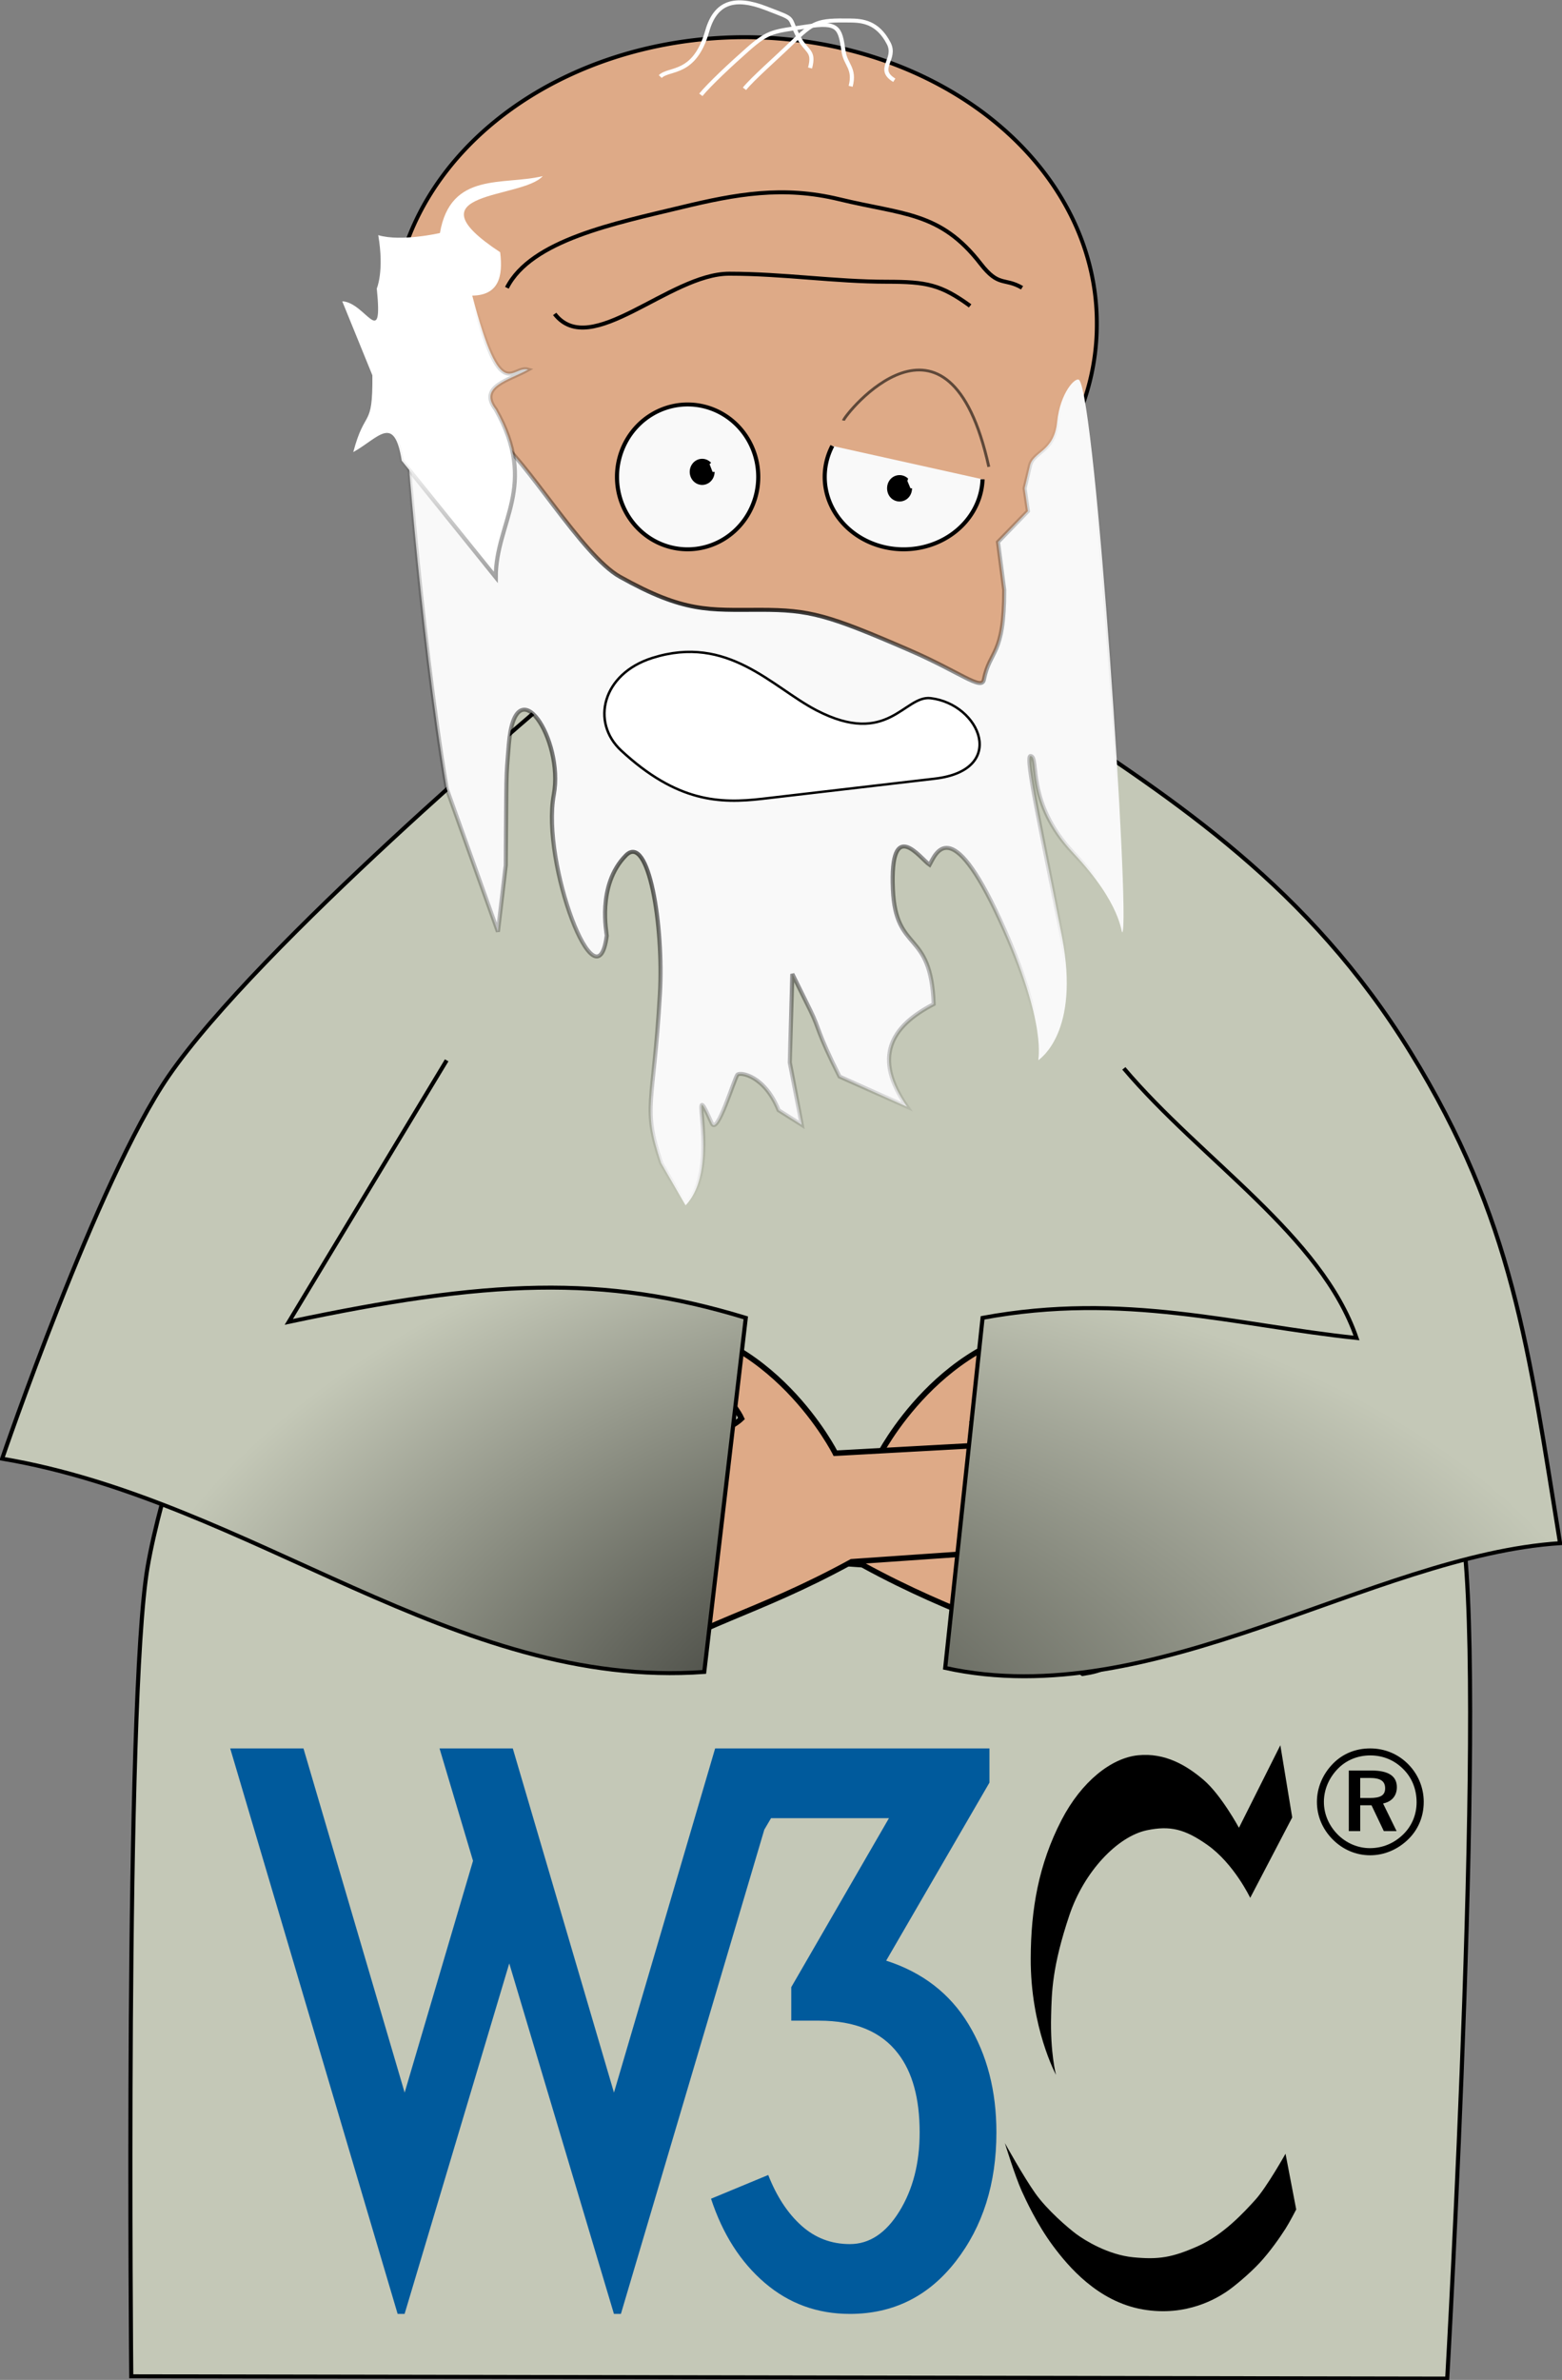 <?xml version="1.0" encoding="UTF-8" standalone="no"?>
<!-- Created with Inkscape (http://www.inkscape.org/) -->
<svg
   xmlns:a="http://ns.adobe.com/AdobeSVGViewerExtensions/3.0/"
   xmlns:dc="http://purl.org/dc/elements/1.1/"
   xmlns:cc="http://creativecommons.org/ns#"
   xmlns:rdf="http://www.w3.org/1999/02/22-rdf-syntax-ns#"
   xmlns:svg="http://www.w3.org/2000/svg"
   xmlns="http://www.w3.org/2000/svg"
   xmlns:xlink="http://www.w3.org/1999/xlink"
   xmlns:sodipodi="http://sodipodi.sourceforge.net/DTD/sodipodi-0.dtd"
   xmlns:inkscape="http://www.inkscape.org/namespaces/inkscape"
   width="250"
   height="380.689"
   id="svg2"
   sodipodi:version="0.32"
   inkscape:version="0.46"
   sodipodi:docname="face.svg"
   inkscape:output_extension="org.inkscape.output.svg.inkscape"
   version="1.0"
   inkscape:export-filename="/home/mcmic/Desktop/geekscottesW3C.png"
   inkscape:export-xdpi="90"
   inkscape:export-ydpi="90">
  <rect width="100%" height="100%" fill="#808080" stroke="none"/>
  <defs
     id="defs4">
    <linearGradient
       id="linearGradient26921">
      <stop
         style="stop-color:#f9f9f9;stop-opacity:1;"
         offset="0"
         id="stop26923" />
      <stop
         style="stop-color:#f9f9f9;stop-opacity:0;"
         offset="1"
         id="stop26925" />
    </linearGradient>
    <linearGradient
       inkscape:collect="always"
       id="linearGradient6398">
      <stop
         style="stop-color:#000000;stop-opacity:1;"
         offset="0"
         id="stop6400" />
      <stop
         style="stop-color:#000000;stop-opacity:0;"
         offset="1"
         id="stop6402" />
    </linearGradient>
    <linearGradient
       id="linearGradient6292">
      <stop
         style="stop-color:#000000;stop-opacity:1"
         offset="0"
         id="stop6294" />
      <stop
         id="stop6300"
         offset="1"
         style="stop-color:#c4c8b7;stop-opacity:1;" />
    </linearGradient>
    <inkscape:perspective
       sodipodi:type="inkscape:persp3d"
       inkscape:vp_x="0 : 526.18109 : 1"
       inkscape:vp_y="0 : 1000 : 0"
       inkscape:vp_z="744.09448 : 526.18109 : 1"
       inkscape:persp3d-origin="372.04724 : 350.78739 : 1"
       id="perspective10" />
    <radialGradient
       inkscape:collect="always"
       xlink:href="#linearGradient6398"
       id="radialGradient6404"
       cx="189.807"
       cy="332.267"
       fx="189.807"
       fy="332.267"
       r="95.485"
       gradientTransform="matrix(1,0,0,1.358,0,-119.026)"
       gradientUnits="userSpaceOnUse" />
    <linearGradient
       y2="103.894"
       x2="442.494"
       y1="86.514"
       x1="442.494"
       gradientUnits="userSpaceOnUse"
       id="linearGradient27523"
       xlink:href="#linearGradient28178"
       inkscape:collect="always" />
    <radialGradient
       r="15.32"
       fy="93.291"
       fx="443.206"
       cy="93.291"
       cx="443.206"
       gradientTransform="matrix(-1.802,-0.288,0.207,-1.294,1223.215,337.075)"
       gradientUnits="userSpaceOnUse"
       id="radialGradient27521"
       xlink:href="#linearGradient29169"
       inkscape:collect="always" />
    <linearGradient
       y2="103.894"
       x2="442.494"
       y1="86.514"
       x1="442.494"
       gradientUnits="userSpaceOnUse"
       id="linearGradient27519"
       xlink:href="#linearGradient28178"
       inkscape:collect="always" />
    <radialGradient
       r="15.32"
       fy="93.291"
       fx="443.206"
       cy="93.291"
       cx="443.206"
       gradientTransform="matrix(-1.802,-0.288,0.207,-1.294,1223.215,337.075)"
       gradientUnits="userSpaceOnUse"
       id="radialGradient27517"
       xlink:href="#linearGradient29169"
       inkscape:collect="always" />
    <linearGradient
       y2="103.271"
       x2="520.376"
       y1="103.271"
       x1="448.921"
       gradientTransform="matrix(0.214,0,0,0.214,46.575,45.873)"
       gradientUnits="userSpaceOnUse"
       id="linearGradient27515"
       xlink:href="#linearGradient31602"
       inkscape:collect="always" />
    <radialGradient
       r="127.555"
       fy="873.679"
       fx="-514.738"
       cy="873.679"
       cx="-514.738"
       gradientTransform="matrix(0.251,0,0,0.228,258.211,-108.637)"
       gradientUnits="userSpaceOnUse"
       id="radialGradient27513"
       xlink:href="#linearGradient2374"
       inkscape:collect="always" />
    <radialGradient
       r="3.091"
       fy="753.683"
       fx="1112.474"
       cy="753.683"
       cx="1112.474"
       gradientTransform="matrix(0.71,-1.9035352e-5,1.6990851e-5,0.634,322.17,275.801)"
       gradientUnits="userSpaceOnUse"
       id="radialGradient26265"
       xlink:href="#linearGradient13962"
       inkscape:collect="always" />
    <linearGradient
       y2="483.08"
       x2="348.821"
       y1="480.471"
       x1="340.123"
       spreadMethod="reflect"
       gradientUnits="userSpaceOnUse"
       id="linearGradient26263"
       xlink:href="#linearGradient6033"
       inkscape:collect="always" />
    <linearGradient
       y2="494.287"
       x2="325.014"
       y1="488.633"
       x1="335.336"
       gradientUnits="userSpaceOnUse"
       id="linearGradient26261"
       xlink:href="#linearGradient8924"
       inkscape:collect="always" />
    <linearGradient
       y2="460.127"
       x2="279.655"
       y1="450.994"
       x1="297.623"
       gradientUnits="userSpaceOnUse"
       id="linearGradient26259"
       xlink:href="#linearGradient3206"
       inkscape:collect="always" />
    <linearGradient
       y2="460.127"
       x2="279.655"
       y1="450.994"
       x1="297.623"
       gradientUnits="userSpaceOnUse"
       id="linearGradient26257"
       xlink:href="#linearGradient8924"
       inkscape:collect="always" />
    <linearGradient
       y2="477.279"
       x2="386.866"
       y1="478.801"
       x1="394.396"
       gradientUnits="userSpaceOnUse"
       id="linearGradient26255"
       xlink:href="#linearGradient6033"
       inkscape:collect="always" />
    <linearGradient
       id="linearGradient6033">
      <stop
         style="stop-color:#ffcc57;stop-opacity:1;"
         offset="0"
         id="stop6035" />
      <stop
         style="stop-color:#fe9500;stop-opacity:1;"
         offset="1"
         id="stop6037" />
    </linearGradient>
    <linearGradient
       id="linearGradient3206">
      <stop
         id="stop3208"
         offset="0"
         style="stop-color:#f24400;stop-opacity:1;" />
      <stop
         id="stop3210"
         offset="1"
         style="stop-color:#ffda0d;stop-opacity:1;" />
    </linearGradient>
    <linearGradient
       id="linearGradient8924">
      <stop
         style="stop-color:#ff6600;stop-opacity:1;"
         offset="0"
         id="stop8926" />
      <stop
         style="stop-color:#ffda0d;stop-opacity:1;"
         offset="1"
         id="stop8928" />
    </linearGradient>
    <linearGradient
       id="linearGradient13962">
      <stop
         offset="0"
         style="stop-color:#ffffff;stop-opacity:1;"
         id="stop13964" />
      <stop
         offset="1"
         style="stop-color:#ffffff;stop-opacity:0;"
         id="stop13966" />
    </linearGradient>
    <linearGradient
       id="linearGradient2149">
      <stop
         style="stop-color:#48a5c9;stop-opacity:0;"
         offset="0"
         id="stop2151" />
      <stop
         style="stop-color:#48a5c9;stop-opacity:1;"
         offset="1"
         id="stop2153" />
    </linearGradient>
    <linearGradient
       id="linearGradient561">
      <stop
         style="stop-color:#000030;stop-opacity:1;"
         offset="0"
         id="stop562" />
      <stop
         style="stop-color:#ffffff;stop-opacity:1;"
         offset="1"
         id="stop563" />
    </linearGradient>
    <linearGradient
       id="linearGradient7163">
      <stop
         style="stop-color:#285e28;stop-opacity:1;"
         offset="0"
         id="stop7165" />
      <stop
         style="stop-color:#4ab04a;stop-opacity:1;"
         offset="1"
         id="stop7167" />
    </linearGradient>
    <linearGradient
       id="linearGradient7155">
      <stop
         style="stop-color:#a8c5f1;stop-opacity:1;"
         offset="0"
         id="stop7157" />
      <stop
         style="stop-color:#f6fafd;stop-opacity:1;"
         offset="1"
         id="stop7159" />
    </linearGradient>
    <linearGradient
       y2="239.714"
       y1="45.713"
       x2="164.08"
       x1="164.08"
       id="XMLID_1_"
       gradientUnits="userSpaceOnUse"
       gradientTransform="matrix(0.961,0,0,1.192,-3.476,15.193)">
      <stop
         style="stop-color:black;stop-opacity:1;"
         offset="0"
         id="stop28" />
      <stop
         style="stop-color:#1c6aa5;stop-opacity:1;"
         offset="1"
         id="stop34" />
      <a:midPointStop
         style="stop-color:#FFFFFF"
         offset="0" />
      <a:midPointStop
         style="stop-color:#FFFFFF"
         offset="0.528" />
      <a:midPointStop
         style="stop-color:#4B9BD7"
         offset="1" />
    </linearGradient>
    <linearGradient
       y2="361.347"
       y1="444.767"
       x2="166.004"
       x1="166.004"
       id="rect3623_1_"
       gradientUnits="userSpaceOnUse"
       gradientTransform="matrix(1.869,0,0,1,392.863,99.042)">
      <stop
         style="stop-color:#c8c8c8;stop-opacity:1"
         offset="0"
         id="stop22" />
      <stop
         style="stop-color:#fafafa;stop-opacity:1"
         offset="1"
         id="stop24" />
      <a:midPointStop
         style="stop-color:#C8C8C8"
         offset="0" />
      <a:midPointStop
         style="stop-color:#C8C8C8"
         offset="0.5" />
      <a:midPointStop
         style="stop-color:#FAFAFA"
         offset="1" />
    </linearGradient>
    <linearGradient
       y2="-145.758"
       y1="191.385"
       x2="406.223"
       x1="406.223"
       id="rect2893_1_"
       gradientUnits="userSpaceOnUse"
       gradientTransform="matrix(1.245,0,0,-1.218,-350.998,262.293)">
      <stop
         style="stop-color:#d0d4e0;stop-opacity:1"
         offset="0"
         id="stop15" />
      <stop
         style="stop-color:#f0f4f5;stop-opacity:1"
         offset="1"
         id="stop17" />
      <a:midPointStop
         style="stop-color:#C8C8C8"
         offset="0" />
      <a:midPointStop
         style="stop-color:#C8C8C8"
         offset="0.5" />
      <a:midPointStop
         style="stop-color:#FAFAFA"
         offset="1" />
    </linearGradient>
    <linearGradient
       id="linearGradient19010">
      <stop
         id="stop19012"
         offset="0"
         style="stop-color:#ffce55;stop-opacity:1;" />
      <stop
         id="stop19014"
         offset="1"
         style="stop-color:white;stop-opacity:1;" />
    </linearGradient>
    <linearGradient
       id="linearGradient5644">
      <stop
         id="stop5646"
         offset="0"
         style="stop-color:#ffffff;stop-opacity:1;" />
      <stop
         id="stop5648"
         offset="1"
         style="stop-color:#494f44;stop-opacity:1;" />
    </linearGradient>
    <linearGradient
       id="linearGradient5656">
      <stop
         style="stop-color:#00e228;stop-opacity:1;"
         offset="0"
         id="stop5658" />
      <stop
         style="stop-color:#00a954;stop-opacity:1;"
         offset="1"
         id="stop5660" />
    </linearGradient>
    <linearGradient
       id="linearGradient5662">
      <stop
         style="stop-color:#ffffff;stop-opacity:1;"
         offset="0"
         id="stop5664" />
      <stop
         style="stop-color:#ededed;stop-opacity:1;"
         offset="1"
         id="stop5666" />
    </linearGradient>
    <linearGradient
       id="linearGradient5668">
      <stop
         style="stop-color:#58588c;stop-opacity:1;"
         offset="0"
         id="stop5670" />
      <stop
         style="stop-color:#363656;stop-opacity:1;"
         offset="1"
         id="stop5672" />
    </linearGradient>
    <linearGradient
       id="linearGradient5674">
      <stop
         style="stop-color:#ffce55;stop-opacity:1;"
         offset="0"
         id="stop5676" />
      <stop
         style="stop-color:#ffce55;stop-opacity:0;"
         offset="1"
         id="stop5678" />
    </linearGradient>
    <linearGradient
       y2="103.894"
       x2="442.494"
       y1="86.514"
       x1="442.494"
       gradientUnits="userSpaceOnUse"
       id="linearGradient11855"
       xlink:href="#linearGradient28178"
       inkscape:collect="always" />
    <radialGradient
       r="15.32"
       fy="93.291"
       fx="443.206"
       cy="93.291"
       cx="443.206"
       gradientTransform="matrix(-1.802,-0.288,0.207,-1.294,1223.215,337.075)"
       gradientUnits="userSpaceOnUse"
       id="radialGradient11853"
       xlink:href="#linearGradient29169"
       inkscape:collect="always" />
    <linearGradient
       y2="103.894"
       x2="442.494"
       y1="86.514"
       x1="442.494"
       gradientUnits="userSpaceOnUse"
       id="linearGradient11851"
       xlink:href="#linearGradient28178"
       inkscape:collect="always" />
    <radialGradient
       r="15.32"
       fy="93.291"
       fx="443.206"
       cy="93.291"
       cx="443.206"
       gradientTransform="matrix(-1.802,-0.288,0.207,-1.294,1223.215,337.075)"
       gradientUnits="userSpaceOnUse"
       id="radialGradient11849"
       xlink:href="#linearGradient29169"
       inkscape:collect="always" />
    <linearGradient
       y2="103.271"
       x2="520.376"
       y1="103.271"
       x1="448.921"
       gradientTransform="matrix(0.161,0,0,0.161,203.495,221.859)"
       gradientUnits="userSpaceOnUse"
       id="linearGradient11847"
       xlink:href="#linearGradient31602"
       inkscape:collect="always" />
    <radialGradient
       r="127.555"
       fy="873.679"
       fx="-514.738"
       cy="873.679"
       cx="-514.738"
       gradientTransform="matrix(0.188,0,0,0.171,362.299,105.92)"
       gradientUnits="userSpaceOnUse"
       id="radialGradient11845"
       xlink:href="#linearGradient2374"
       inkscape:collect="always" />
    <linearGradient
       y2="103.894"
       x2="442.494"
       y1="86.514"
       x1="442.494"
       gradientUnits="userSpaceOnUse"
       id="linearGradient11664"
       xlink:href="#linearGradient28178"
       inkscape:collect="always" />
    <radialGradient
       r="15.32"
       fy="93.291"
       fx="443.206"
       cy="93.291"
       cx="443.206"
       gradientTransform="matrix(-1.802,-0.288,0.207,-1.294,1223.215,337.075)"
       gradientUnits="userSpaceOnUse"
       id="radialGradient11662"
       xlink:href="#linearGradient29169"
       inkscape:collect="always" />
    <linearGradient
       y2="103.894"
       x2="442.494"
       y1="86.514"
       x1="442.494"
       gradientUnits="userSpaceOnUse"
       id="linearGradient11660"
       xlink:href="#linearGradient28178"
       inkscape:collect="always" />
    <radialGradient
       r="15.32"
       fy="93.291"
       fx="443.206"
       cy="93.291"
       cx="443.206"
       gradientTransform="matrix(-1.802,-0.288,0.207,-1.294,1223.215,337.075)"
       gradientUnits="userSpaceOnUse"
       id="radialGradient11658"
       xlink:href="#linearGradient29169"
       inkscape:collect="always" />
    <linearGradient
       y2="103.271"
       x2="520.376"
       y1="103.271"
       x1="448.921"
       gradientTransform="matrix(0.161,0,0,0.161,203.495,221.859)"
       gradientUnits="userSpaceOnUse"
       id="linearGradient11656"
       xlink:href="#linearGradient31602"
       inkscape:collect="always" />
    <radialGradient
       r="127.555"
       fy="873.679"
       fx="-514.738"
       cy="873.679"
       cx="-514.738"
       gradientTransform="matrix(0.188,0,0,0.171,362.299,105.92)"
       gradientUnits="userSpaceOnUse"
       id="radialGradient11654"
       xlink:href="#linearGradient2374"
       inkscape:collect="always" />
    <linearGradient
       id="linearGradient2374">
      <stop
         id="stop2375"
         offset="0"
         style="stop-color:#ffce55;stop-opacity:1;" />
      <stop
         id="stop2376"
         offset="1"
         style="stop-color:#ffce55;stop-opacity:0;" />
    </linearGradient>
    <linearGradient
       id="linearGradient31602">
      <stop
         id="stop31604"
         offset="0"
         style="stop-color:#58588c;stop-opacity:1;" />
      <stop
         id="stop31606"
         offset="1"
         style="stop-color:#363656;stop-opacity:1;" />
    </linearGradient>
    <linearGradient
       id="linearGradient29169">
      <stop
         id="stop29171"
         offset="0"
         style="stop-color:#ffffff;stop-opacity:1;" />
      <stop
         id="stop29173"
         offset="1"
         style="stop-color:#ededed;stop-opacity:1;" />
    </linearGradient>
    <linearGradient
       id="linearGradient28178">
      <stop
         id="stop28180"
         offset="0"
         style="stop-color:#00e228;stop-opacity:1;" />
      <stop
         id="stop28182"
         offset="1"
         style="stop-color:#00a954;stop-opacity:1;" />
    </linearGradient>
    <linearGradient
       id="linearGradient18894">
      <stop
         style="stop-color:#ffffff;stop-opacity:1;"
         offset="0"
         id="stop18896" />
      <stop
         style="stop-color:#494f44;stop-opacity:1;"
         offset="1"
         id="stop18898" />
    </linearGradient>
    <linearGradient
       id="linearGradient12847">
      <stop
         id="stop12849"
         offset="0"
         style="stop-color:#d6f1ff;stop-opacity:1;" />
      <stop
         id="stop12851"
         offset="1"
         style="stop-color:#c7f3ff;stop-opacity:0;" />
    </linearGradient>
    <linearGradient
       id="linearGradient14933">
      <stop
         id="stop14935"
         offset="0"
         style="stop-color:#8a9fb8;stop-opacity:1;" />
      <stop
         id="stop14937"
         offset="1"
         style="stop-color:#475d76;stop-opacity:1;" />
    </linearGradient>
    <linearGradient
       id="linearGradient14941">
      <stop
         id="stop14943"
         offset="0"
         style="stop-color:#000000;stop-opacity:1;" />
      <stop
         id="stop14945"
         offset="1"
         style="stop-color:#a4a4a4;stop-opacity:1;" />
    </linearGradient>
    <linearGradient
       id="linearGradient14949">
      <stop
         id="stop14951"
         offset="0"
         style="stop-color:#8798d4;stop-opacity:1;" />
      <stop
         id="stop14953"
         offset="1"
         style="stop-color:#000000;stop-opacity:1;" />
    </linearGradient>
    <linearGradient
       id="linearGradient17245">
      <stop
         offset="0"
         style="stop-color:#ffefef;stop-opacity:0.582;"
         id="stop17247" />
      <stop
         offset="1"
         style="stop-color:#ffefef;stop-opacity:0.143;"
         id="stop17249" />
    </linearGradient>
    <linearGradient
       id="linearGradient26774">
      <stop
         style="stop-color:#ffffff;stop-opacity:0.112;"
         offset="0"
         id="stop26776" />
      <stop
         style="stop-color:#ffffff;stop-opacity:0.898;"
         offset="1"
         id="stop26778" />
    </linearGradient>
    <linearGradient
       id="linearGradient4451">
      <stop
         offset="0"
         style="stop-color:#fffbfb;stop-opacity:0.122;"
         id="stop4453" />
      <stop
         offset="1"
         style="stop-color:#000000;stop-opacity:0;"
         id="stop4455" />
    </linearGradient>
    <linearGradient
       id="linearGradient16528">
      <stop
         id="stop16530"
         offset="0"
         style="stop-color:#f1f8fc;stop-opacity:1;" />
      <stop
         id="stop16532"
         offset="1"
         style="stop-color:#f1f8fc;stop-opacity:0;" />
    </linearGradient>
    <radialGradient
       r="127.555"
       fy="873.679"
       fx="-514.738"
       cy="873.679"
       cx="-514.738"
       gradientTransform="matrix(0.251,0,0,0.228,258.211,-108.637)"
       gradientUnits="userSpaceOnUse"
       id="radialGradient21270"
       xlink:href="#linearGradient2374"
       inkscape:collect="always" />
    <linearGradient
       y2="103.271"
       x2="520.376"
       y1="103.271"
       x1="448.921"
       gradientTransform="matrix(0.214,0,0,0.214,46.575,45.873)"
       gradientUnits="userSpaceOnUse"
       id="linearGradient21272"
       xlink:href="#linearGradient31602"
       inkscape:collect="always" />
    <radialGradient
       r="15.32"
       fy="93.291"
       fx="443.206"
       cy="93.291"
       cx="443.206"
       gradientTransform="matrix(-1.802,-0.288,0.207,-1.294,1223.215,337.075)"
       gradientUnits="userSpaceOnUse"
       id="radialGradient21274"
       xlink:href="#linearGradient29169"
       inkscape:collect="always" />
    <linearGradient
       y2="103.894"
       x2="442.494"
       y1="86.514"
       x1="442.494"
       gradientUnits="userSpaceOnUse"
       id="linearGradient21276"
       xlink:href="#linearGradient28178"
       inkscape:collect="always" />
    <radialGradient
       r="15.32"
       fy="93.291"
       fx="443.206"
       cy="93.291"
       cx="443.206"
       gradientTransform="matrix(-1.802,-0.288,0.207,-1.294,1223.215,337.075)"
       gradientUnits="userSpaceOnUse"
       id="radialGradient21278"
       xlink:href="#linearGradient29169"
       inkscape:collect="always" />
    <linearGradient
       y2="103.894"
       x2="442.494"
       y1="86.514"
       x1="442.494"
       gradientUnits="userSpaceOnUse"
       id="linearGradient21280"
       xlink:href="#linearGradient28178"
       inkscape:collect="always" />
    <linearGradient
       id="linearGradient19014">
      <stop
         style="stop-color:#ffffab;stop-opacity:1;"
         offset="0"
         id="stop19016" />
      <stop
         style="stop-color:#ffffff;stop-opacity:0;"
         offset="1"
         id="stop19018" />
    </linearGradient>
    <inkscape:perspective
       id="perspective17242"
       inkscape:persp3d-origin="212.65851 : 114.92086 : 1"
       inkscape:vp_z="425.31702 : 172.38129 : 1"
       inkscape:vp_y="0 : 1000 : 0"
       inkscape:vp_x="0 : 172.38129 : 1"
       sodipodi:type="inkscape:persp3d" />
    <radialGradient
       inkscape:collect="always"
       xlink:href="#linearGradient6292"
       id="radialGradient19683"
       gradientUnits="userSpaceOnUse"
       gradientTransform="matrix(3.8031463e-3,-1.781,2.664,5.688366e-3,-1177.733,1221.262)"
       cx="342.849"
       cy="543.713"
       fx="342.849"
       fy="543.713"
       r="90.909" />
    <radialGradient
       inkscape:collect="always"
       xlink:href="#linearGradient6292"
       id="radialGradient19685"
       gradientUnits="userSpaceOnUse"
       gradientTransform="matrix(4.617,-0.442,0.202,2.113,-680.336,-441.819)"
       cx="137.614"
       cy="534.334"
       fx="137.614"
       fy="534.334"
       r="75.251" />
    <radialGradient
       inkscape:collect="always"
       xlink:href="#linearGradient6398"
       id="radialGradient19687"
       gradientUnits="userSpaceOnUse"
       gradientTransform="matrix(1,0,0,1.358,0,-119.026)"
       cx="189.807"
       cy="332.267"
       fx="189.807"
       fy="332.267"
       r="95.485" />
    <radialGradient
       inkscape:collect="always"
       xlink:href="#linearGradient6398"
       id="radialGradient19689"
       gradientUnits="userSpaceOnUse"
       gradientTransform="matrix(1,0,0,1.358,0,-119.026)"
       cx="189.807"
       cy="332.267"
       fx="189.807"
       fy="332.267"
       r="95.485" />
    <radialGradient
       inkscape:collect="always"
       xlink:href="#linearGradient6398"
       id="radialGradient19691"
       gradientUnits="userSpaceOnUse"
       gradientTransform="matrix(1,0,0,1.358,0,-119.026)"
       cx="189.807"
       cy="332.267"
       fx="189.807"
       fy="332.267"
       r="95.485" />
    <linearGradient
       y2="86.935"
       x2="518.892"
       y1="86.935"
       x1="477.121"
       gradientTransform="matrix(1.819,0,0,1.819,-717.278,-9.848)"
       gradientUnits="userSpaceOnUse"
       id="linearGradient36059"
       xlink:href="#linearGradient62305"
       inkscape:collect="always" />
    <linearGradient
       y2="103.271"
       x2="520.376"
       y1="103.271"
       x1="448.921"
       gradientTransform="matrix(-0.3,0,0,0.3,335.036,117.268)"
       gradientUnits="userSpaceOnUse"
       id="linearGradient36057"
       xlink:href="#linearGradient19724"
       inkscape:collect="always" />
    <radialGradient
       r="127.555"
       fy="899.337"
       fx="-514.585"
       cy="899.337"
       cx="-514.585"
       gradientTransform="matrix(-0.351,0,0,0.319,37.846,-117.762)"
       gradientUnits="userSpaceOnUse"
       id="radialGradient36055"
       xlink:href="#linearGradient19730"
       inkscape:collect="always" />
    <linearGradient
       y2="103.894"
       x2="442.494"
       y1="86.514"
       x1="442.494"
       gradientUnits="userSpaceOnUse"
       id="linearGradient36053"
       xlink:href="#linearGradient28178"
       inkscape:collect="always" />
    <radialGradient
       r="15.32"
       fy="93.291"
       fx="443.206"
       cy="93.291"
       cx="443.206"
       gradientTransform="matrix(-1.802,-0.288,0.207,-1.294,1223.215,337.075)"
       gradientUnits="userSpaceOnUse"
       id="radialGradient36051"
       xlink:href="#linearGradient29169"
       inkscape:collect="always" />
    <linearGradient
       y2="103.894"
       x2="442.494"
       y1="86.514"
       x1="442.494"
       gradientUnits="userSpaceOnUse"
       id="linearGradient36049"
       xlink:href="#linearGradient28178"
       inkscape:collect="always" />
    <radialGradient
       r="15.32"
       fy="93.291"
       fx="443.206"
       cy="93.291"
       cx="443.206"
       gradientTransform="matrix(-1.802,-0.288,0.207,-1.294,1223.215,337.075)"
       gradientUnits="userSpaceOnUse"
       id="radialGradient36047"
       xlink:href="#linearGradient29169"
       inkscape:collect="always" />
    <linearGradient
       y2="86.935"
       x2="518.892"
       y1="86.935"
       x1="477.121"
       gradientTransform="translate(-45.776,39.604)"
       gradientUnits="userSpaceOnUse"
       id="linearGradient36045"
       xlink:href="#linearGradient62305"
       inkscape:collect="always" />
    <linearGradient
       y2="103.271"
       x2="520.376"
       y1="103.271"
       x1="448.921"
       gradientTransform="matrix(-0.165,0,0,0.165,532.862,109.501)"
       gradientUnits="userSpaceOnUse"
       id="linearGradient36043"
       xlink:href="#linearGradient31602"
       inkscape:collect="always" />
    <radialGradient
       r="127.555"
       fy="899.337"
       fx="-514.585"
       cy="899.337"
       cx="-514.585"
       gradientTransform="matrix(-0.193,0,0,0.175,370.041,-9.37)"
       gradientUnits="userSpaceOnUse"
       id="radialGradient36041"
       xlink:href="#linearGradient2374"
       inkscape:collect="always" />
    <linearGradient
       y2="103.894"
       x2="442.494"
       y1="86.514"
       x1="442.494"
       gradientUnits="userSpaceOnUse"
       id="linearGradient36039"
       xlink:href="#linearGradient39757"
       inkscape:collect="always" />
    <radialGradient
       r="15.32"
       fy="93.291"
       fx="443.206"
       cy="93.291"
       cx="443.206"
       gradientTransform="matrix(-1.802,-0.288,0.207,-1.294,1223.215,337.075)"
       gradientUnits="userSpaceOnUse"
       id="radialGradient36037"
       xlink:href="#linearGradient29169"
       inkscape:collect="always" />
    <linearGradient
       y2="103.894"
       x2="442.494"
       y1="86.514"
       x1="442.494"
       gradientUnits="userSpaceOnUse"
       id="linearGradient36035"
       xlink:href="#linearGradient39757"
       inkscape:collect="always" />
    <radialGradient
       r="15.32"
       fy="93.291"
       fx="443.206"
       cy="93.291"
       cx="443.206"
       gradientTransform="matrix(-1.802,-0.288,0.207,-1.294,1223.215,337.075)"
       gradientUnits="userSpaceOnUse"
       id="radialGradient36033"
       xlink:href="#linearGradient29169"
       inkscape:collect="always" />
    <linearGradient
       y2="807.313"
       x2="494.512"
       y1="902.474"
       x1="441.292"
       gradientTransform="matrix(1.25,0,0,1.25,-317.872,-749.569)"
       gradientUnits="userSpaceOnUse"
       id="linearGradient36031"
       xlink:href="#linearGradient15029"
       inkscape:collect="always" />
    <linearGradient
       y2="772.651"
       x2="494.512"
       y1="797.23"
       x1="472.673"
       gradientTransform="matrix(1.25,0,0,1.25,-317.872,-749.569)"
       gradientUnits="userSpaceOnUse"
       id="linearGradient36029"
       xlink:href="#linearGradient10081"
       inkscape:collect="always" />
    <radialGradient
       r="110.183"
       fy="786.494"
       fx="612.414"
       cy="786.494"
       cx="612.414"
       gradientTransform="matrix(1.057,-8.4639641e-2,9.4645688e-2,1.182,-279.746,-666.53)"
       gradientUnits="userSpaceOnUse"
       id="radialGradient36027"
       xlink:href="#linearGradient11058"
       inkscape:collect="always" />
    <linearGradient
       y2="103.894"
       x2="442.494"
       y1="86.514"
       x1="442.494"
       gradientUnits="userSpaceOnUse"
       id="linearGradient27387"
       xlink:href="#linearGradient28178"
       inkscape:collect="always" />
    <radialGradient
       r="15.32"
       fy="93.291"
       fx="443.206"
       cy="93.291"
       cx="443.206"
       gradientTransform="matrix(-1.802,-0.288,0.207,-1.294,1223.215,337.075)"
       gradientUnits="userSpaceOnUse"
       id="radialGradient27385"
       xlink:href="#linearGradient29169"
       inkscape:collect="always" />
    <linearGradient
       y2="103.894"
       x2="442.494"
       y1="86.514"
       x1="442.494"
       gradientUnits="userSpaceOnUse"
       id="linearGradient27383"
       xlink:href="#linearGradient28178"
       inkscape:collect="always" />
    <radialGradient
       r="15.32"
       fy="93.291"
       fx="443.206"
       cy="93.291"
       cx="443.206"
       gradientTransform="matrix(-1.802,-0.288,0.207,-1.294,1223.215,337.075)"
       gradientUnits="userSpaceOnUse"
       id="radialGradient27381"
       xlink:href="#linearGradient29169"
       inkscape:collect="always" />
    <linearGradient
       y2="86.935"
       x2="518.892"
       y1="86.935"
       x1="477.121"
       gradientTransform="translate(-45.776,39.604)"
       gradientUnits="userSpaceOnUse"
       id="linearGradient27379"
       xlink:href="#linearGradient62305"
       inkscape:collect="always" />
    <linearGradient
       y2="103.271"
       x2="520.376"
       y1="103.271"
       x1="448.921"
       gradientTransform="matrix(-0.165,0,0,0.165,532.862,109.501)"
       gradientUnits="userSpaceOnUse"
       id="linearGradient27377"
       xlink:href="#linearGradient31602"
       inkscape:collect="always" />
    <radialGradient
       r="127.555"
       fy="899.337"
       fx="-514.585"
       cy="899.337"
       cx="-514.585"
       gradientTransform="matrix(-0.193,0,0,0.175,370.041,-9.37)"
       gradientUnits="userSpaceOnUse"
       id="radialGradient27375"
       xlink:href="#linearGradient2374"
       inkscape:collect="always" />
    <radialGradient
       r="11.656"
       fy="635.446"
       fx="398.3"
       cy="635.446"
       cx="398.3"
       gradientTransform="matrix(1,0,0,0.263,0,468.407)"
       gradientUnits="userSpaceOnUse"
       id="radialGradient26373"
       xlink:href="#linearGradient18894"
       inkscape:collect="always" />
    <radialGradient
       r="11.656"
       fy="635.446"
       fx="398.3"
       cy="635.446"
       cx="398.3"
       gradientTransform="matrix(1,0,0,0.263,0,468.407)"
       gradientUnits="userSpaceOnUse"
       id="radialGradient26371"
       xlink:href="#linearGradient18894"
       inkscape:collect="always" />
    <radialGradient
       r="11.656"
       fy="635.446"
       fx="398.3"
       cy="635.446"
       cx="398.3"
       gradientTransform="matrix(1,0,0,0.263,0,468.407)"
       gradientUnits="userSpaceOnUse"
       id="radialGradient26369"
       xlink:href="#linearGradient18894"
       inkscape:collect="always" />
    <radialGradient
       r="11.656"
       fy="635.446"
       fx="398.3"
       cy="635.446"
       cx="398.3"
       gradientTransform="matrix(1,0,0,0.263,0,468.407)"
       gradientUnits="userSpaceOnUse"
       id="radialGradient26367"
       xlink:href="#linearGradient18894"
       inkscape:collect="always" />
    <linearGradient
       y2="489.114"
       x2="559.122"
       y1="489.114"
       x1="532.301"
       gradientTransform="matrix(0.613,0,0,0.609,-42.045,6.061)"
       gradientUnits="userSpaceOnUse"
       id="linearGradient26365"
       xlink:href="#linearGradient2815"
       inkscape:collect="always" />
    <linearGradient
       y2="473.177"
       x2="556.155"
       y1="473.177"
       x1="288.473"
       gradientTransform="matrix(0.613,0,0,0.609,-42.045,6.061)"
       gradientUnits="userSpaceOnUse"
       id="linearGradient26363"
       xlink:href="#linearGradient2815"
       inkscape:collect="always" />
    <linearGradient
       y2="489.93"
       x2="575.132"
       y1="489.93"
       x1="265.362"
       gradientTransform="matrix(0.613,0,0,0.609,-42.045,6.061)"
       gradientUnits="userSpaceOnUse"
       id="linearGradient26361"
       xlink:href="#linearGradient3569"
       inkscape:collect="always" />
    <radialGradient
       r="127.555"
       fy="899.337"
       fx="-514.585"
       cy="899.337"
       cx="-514.585"
       gradientTransform="matrix(-0.351,0,0,0.319,37.846,-117.762)"
       gradientUnits="userSpaceOnUse"
       id="radialGradient20778"
       xlink:href="#linearGradient19730"
       inkscape:collect="always" />
    <linearGradient
       y2="86.935"
       x2="518.892"
       y1="86.935"
       x1="477.121"
       gradientTransform="matrix(1.819,0,0,1.819,-717.278,-9.848)"
       gradientUnits="userSpaceOnUse"
       id="linearGradient20771"
       xlink:href="#linearGradient62305"
       inkscape:collect="always" />
    <linearGradient
       y2="103.271"
       x2="520.376"
       y1="103.271"
       x1="448.921"
       gradientTransform="matrix(-0.3,0,0,0.3,335.036,117.268)"
       gradientUnits="userSpaceOnUse"
       id="linearGradient20769"
       xlink:href="#linearGradient19724"
       inkscape:collect="always" />
    <linearGradient
       y2="103.894"
       x2="442.494"
       y1="86.514"
       x1="442.494"
       gradientUnits="userSpaceOnUse"
       id="linearGradient18612"
       xlink:href="#linearGradient39757"
       inkscape:collect="always" />
    <radialGradient
       r="15.32"
       fy="93.291"
       fx="443.206"
       cy="93.291"
       cx="443.206"
       gradientTransform="matrix(-1.802,-0.288,0.207,-1.294,1223.215,337.075)"
       gradientUnits="userSpaceOnUse"
       id="radialGradient18610"
       xlink:href="#linearGradient29169"
       inkscape:collect="always" />
    <linearGradient
       y2="103.894"
       x2="442.494"
       y1="86.514"
       x1="442.494"
       gradientUnits="userSpaceOnUse"
       id="linearGradient18493"
       xlink:href="#linearGradient39757"
       inkscape:collect="always" />
    <radialGradient
       r="15.32"
       fy="93.291"
       fx="443.206"
       cy="93.291"
       cx="443.206"
       gradientTransform="matrix(-1.802,-0.288,0.207,-1.294,1223.215,337.075)"
       gradientUnits="userSpaceOnUse"
       id="radialGradient18491"
       xlink:href="#linearGradient29169"
       inkscape:collect="always" />
    <linearGradient
       y2="807.313"
       x2="494.512"
       y1="902.474"
       x1="441.292"
       gradientTransform="matrix(1.25,0,0,1.25,-317.872,-749.569)"
       gradientUnits="userSpaceOnUse"
       id="linearGradient18489"
       xlink:href="#linearGradient15029"
       inkscape:collect="always" />
    <linearGradient
       y2="772.651"
       x2="494.512"
       y1="797.23"
       x1="472.673"
       gradientTransform="matrix(1.25,0,0,1.25,-317.872,-749.569)"
       gradientUnits="userSpaceOnUse"
       id="linearGradient18487"
       xlink:href="#linearGradient10081"
       inkscape:collect="always" />
    <radialGradient
       r="110.183"
       fy="786.494"
       fx="612.414"
       cy="786.494"
       cx="612.414"
       gradientTransform="matrix(1.057,-8.4639641e-2,9.4645688e-2,1.182,-279.746,-666.53)"
       gradientUnits="userSpaceOnUse"
       id="radialGradient18485"
       xlink:href="#linearGradient11058"
       inkscape:collect="always" />
    <linearGradient
       inkscape:collect="always"
       id="linearGradient3569">
      <stop
         style="stop-color:#fffeff;stop-opacity:1;"
         offset="0"
         id="stop3571" />
      <stop
         style="stop-color:#fffeff;stop-opacity:0;"
         offset="1"
         id="stop3573" />
    </linearGradient>
    <linearGradient
       inkscape:collect="always"
       id="linearGradient2815">
      <stop
         style="stop-color:#000000;stop-opacity:1;"
         offset="0"
         id="stop2817" />
      <stop
         style="stop-color:#000000;stop-opacity:0;"
         offset="1"
         id="stop2819" />
    </linearGradient>
    <linearGradient
       id="linearGradient23286">
      <stop
         style="stop-color:#ffffff;stop-opacity:1;"
         offset="0"
         id="stop23288" />
      <stop
         style="stop-color:#494f44;stop-opacity:1;"
         offset="1"
         id="stop23290" />
    </linearGradient>
    <linearGradient
       id="linearGradient23280">
      <stop
         id="stop23282"
         offset="0"
         style="stop-color:#ffffff;stop-opacity:1;" />
      <stop
         id="stop23284"
         offset="1"
         style="stop-color:#ededed;stop-opacity:1;" />
    </linearGradient>
    <linearGradient
       id="linearGradient39757">
      <stop
         style="stop-color:#0064e2;stop-opacity:1;"
         offset="0"
         id="stop39759" />
      <stop
         style="stop-color:#00a5a9;stop-opacity:1;"
         offset="1"
         id="stop39761" />
    </linearGradient>
    <linearGradient
       id="linearGradient10081">
      <stop
         id="stop10083"
         offset="0"
         style="stop-color:#c1c7d0;stop-opacity:1;" />
      <stop
         id="stop10085"
         offset="1"
         style="stop-color:#cacfd6;stop-opacity:0;" />
    </linearGradient>
    <linearGradient
       id="linearGradient15029">
      <stop
         id="stop15031"
         offset="0"
         style="stop-color:#aab1bd;stop-opacity:1;" />
      <stop
         id="stop15033"
         offset="1"
         style="stop-color:#dbdee3;stop-opacity:1;" />
    </linearGradient>
    <linearGradient
       id="linearGradient11058">
      <stop
         id="stop11060"
         offset="0"
         style="stop-color:#f1f2f4;stop-opacity:1;" />
      <stop
         id="stop11062"
         offset="1"
         style="stop-color:#d5d8de;stop-opacity:1;" />
    </linearGradient>
    <radialGradient
       r="127.555"
       fy="899.337"
       fx="-514.585"
       cy="899.337"
       cx="-514.585"
       gradientTransform="matrix(-0.193,0,0,0.175,370.041,-9.37)"
       gradientUnits="userSpaceOnUse"
       id="radialGradient11144"
       xlink:href="#linearGradient2374"
       inkscape:collect="always" />
    <linearGradient
       id="linearGradient23257">
      <stop
         id="stop23259"
         offset="0"
         style="stop-color:#ffce55;stop-opacity:1;" />
      <stop
         id="stop23261"
         offset="1"
         style="stop-color:#ffce55;stop-opacity:0;" />
    </linearGradient>
    <linearGradient
       y2="103.271"
       x2="520.376"
       y1="103.271"
       x1="448.921"
       gradientTransform="matrix(-0.165,0,0,0.165,532.862,109.501)"
       gradientUnits="userSpaceOnUse"
       id="linearGradient11146"
       xlink:href="#linearGradient31602"
       inkscape:collect="always" />
    <linearGradient
       id="linearGradient23250">
      <stop
         id="stop23252"
         offset="0"
         style="stop-color:#58588c;stop-opacity:1;" />
      <stop
         id="stop23254"
         offset="1"
         style="stop-color:#363656;stop-opacity:1;" />
    </linearGradient>
    <linearGradient
       y2="86.935"
       x2="518.892"
       y1="86.935"
       x1="477.121"
       gradientTransform="translate(-45.776,39.604)"
       gradientUnits="userSpaceOnUse"
       id="linearGradient11148"
       xlink:href="#linearGradient62305"
       inkscape:collect="always" />
    <linearGradient
       id="linearGradient62305"
       inkscape:collect="always">
      <stop
         id="stop62307"
         offset="0"
         style="stop-color:#000000;stop-opacity:1;" />
      <stop
         id="stop62309"
         offset="1"
         style="stop-color:#000000;stop-opacity:0;" />
    </linearGradient>
    <radialGradient
       r="15.32"
       fy="93.291"
       fx="443.206"
       cy="93.291"
       cx="443.206"
       gradientTransform="matrix(-1.802,-0.288,0.207,-1.294,1223.215,337.075)"
       gradientUnits="userSpaceOnUse"
       id="radialGradient11150"
       xlink:href="#linearGradient29169"
       inkscape:collect="always" />
    <linearGradient
       y2="103.894"
       x2="442.494"
       y1="86.514"
       x1="442.494"
       gradientUnits="userSpaceOnUse"
       id="linearGradient11152"
       xlink:href="#linearGradient28178"
       inkscape:collect="always" />
    <linearGradient
       id="linearGradient23238">
      <stop
         id="stop23240"
         offset="0"
         style="stop-color:#00e228;stop-opacity:1;" />
      <stop
         id="stop23242"
         offset="1"
         style="stop-color:#00a954;stop-opacity:1;" />
    </linearGradient>
    <radialGradient
       r="15.32"
       fy="93.291"
       fx="443.206"
       cy="93.291"
       cx="443.206"
       gradientTransform="matrix(-1.802,-0.288,0.207,-1.294,1223.215,337.075)"
       gradientUnits="userSpaceOnUse"
       id="radialGradient11154"
       xlink:href="#linearGradient29169"
       inkscape:collect="always" />
    <linearGradient
       y2="103.894"
       x2="442.494"
       y1="86.514"
       x1="442.494"
       gradientUnits="userSpaceOnUse"
       id="linearGradient11156"
       xlink:href="#linearGradient28178"
       inkscape:collect="always" />
    <linearGradient
       id="linearGradient19724">
      <stop
         style="stop-color:#727272;stop-opacity:1;"
         offset="0"
         id="stop19726" />
      <stop
         style="stop-color:#353535;stop-opacity:1;"
         offset="1"
         id="stop19728" />
    </linearGradient>
    <linearGradient
       id="linearGradient19730">
      <stop
         style="stop-color:#f2e462;stop-opacity:1;"
         offset="0"
         id="stop19732" />
      <stop
         style="stop-color:#f2e462;stop-opacity:0;"
         offset="1"
         id="stop19734" />
    </linearGradient>
    <linearGradient
       id="linearGradient8006">
      <stop
         style="stop-color:#b90000;stop-opacity:1;"
         offset="0"
         id="stop8008" />
      <stop
         style="stop-color:#c60000;stop-opacity:0;"
         offset="1"
         id="stop8010" />
    </linearGradient>
    <inkscape:perspective
       id="perspective23224"
       inkscape:persp3d-origin="400 : 83.333333 : 1"
       inkscape:vp_z="800 : 125 : 1"
       inkscape:vp_y="0 : 1000 : 0"
       inkscape:vp_x="0 : 125 : 1"
       sodipodi:type="inkscape:persp3d" />
    <linearGradient
       inkscape:collect="always"
       xlink:href="#linearGradient3569"
       id="linearGradient24385"
       gradientUnits="userSpaceOnUse"
       gradientTransform="matrix(0.613,0,0,0.609,-42.045,6.061)"
       x1="265.362"
       y1="489.93"
       x2="575.132"
       y2="489.93" />
    <linearGradient
       inkscape:collect="always"
       xlink:href="#linearGradient2815"
       id="linearGradient24387"
       gradientUnits="userSpaceOnUse"
       gradientTransform="matrix(0.613,0,0,0.609,-42.045,6.061)"
       x1="288.473"
       y1="473.177"
       x2="556.155"
       y2="473.177" />
    <linearGradient
       inkscape:collect="always"
       xlink:href="#linearGradient2815"
       id="linearGradient24389"
       gradientUnits="userSpaceOnUse"
       gradientTransform="matrix(0.613,0,0,0.609,-42.045,6.061)"
       x1="532.301"
       y1="489.114"
       x2="559.122"
       y2="489.114" />
    <radialGradient
       inkscape:collect="always"
       xlink:href="#linearGradient18894"
       id="radialGradient24391"
       gradientUnits="userSpaceOnUse"
       gradientTransform="matrix(1,0,0,0.263,0,468.407)"
       cx="398.3"
       cy="635.446"
       fx="398.3"
       fy="635.446"
       r="11.656" />
    <radialGradient
       inkscape:collect="always"
       xlink:href="#linearGradient18894"
       id="radialGradient24393"
       gradientUnits="userSpaceOnUse"
       gradientTransform="matrix(1,0,0,0.263,0,468.407)"
       cx="398.3"
       cy="635.446"
       fx="398.3"
       fy="635.446"
       r="11.656" />
    <radialGradient
       inkscape:collect="always"
       xlink:href="#linearGradient18894"
       id="radialGradient24395"
       gradientUnits="userSpaceOnUse"
       gradientTransform="matrix(1,0,0,0.263,0,468.407)"
       cx="398.3"
       cy="635.446"
       fx="398.3"
       fy="635.446"
       r="11.656" />
    <radialGradient
       inkscape:collect="always"
       xlink:href="#linearGradient18894"
       id="radialGradient24397"
       gradientUnits="userSpaceOnUse"
       gradientTransform="matrix(1,0,0,0.263,0,468.407)"
       cx="398.3"
       cy="635.446"
       fx="398.3"
       fy="635.446"
       r="11.656" />
    <radialGradient
       inkscape:collect="always"
       xlink:href="#linearGradient2374"
       id="radialGradient25408"
       gradientUnits="userSpaceOnUse"
       gradientTransform="matrix(-0.193,0,0,0.175,370.041,-9.37)"
       cx="-514.585"
       cy="899.337"
       fx="-514.585"
       fy="899.337"
       r="127.555" />
    <linearGradient
       inkscape:collect="always"
       xlink:href="#linearGradient31602"
       id="linearGradient25410"
       gradientUnits="userSpaceOnUse"
       gradientTransform="matrix(-0.165,0,0,0.165,532.862,109.501)"
       x1="448.921"
       y1="103.271"
       x2="520.376"
       y2="103.271" />
    <linearGradient
       inkscape:collect="always"
       xlink:href="#linearGradient62305"
       id="linearGradient25412"
       gradientUnits="userSpaceOnUse"
       gradientTransform="translate(-45.776,39.604)"
       x1="477.121"
       y1="86.935"
       x2="518.892"
       y2="86.935" />
    <radialGradient
       inkscape:collect="always"
       xlink:href="#linearGradient29169"
       id="radialGradient25414"
       gradientUnits="userSpaceOnUse"
       gradientTransform="matrix(-1.802,-0.288,0.207,-1.294,1223.215,337.075)"
       cx="443.206"
       cy="93.291"
       fx="443.206"
       fy="93.291"
       r="15.32" />
    <linearGradient
       inkscape:collect="always"
       xlink:href="#linearGradient28178"
       id="linearGradient25416"
       gradientUnits="userSpaceOnUse"
       x1="442.494"
       y1="86.514"
       x2="442.494"
       y2="103.894" />
    <radialGradient
       inkscape:collect="always"
       xlink:href="#linearGradient29169"
       id="radialGradient25418"
       gradientUnits="userSpaceOnUse"
       gradientTransform="matrix(-1.802,-0.288,0.207,-1.294,1223.215,337.075)"
       cx="443.206"
       cy="93.291"
       fx="443.206"
       fy="93.291"
       r="15.32" />
    <linearGradient
       inkscape:collect="always"
       xlink:href="#linearGradient28178"
       id="linearGradient25420"
       gradientUnits="userSpaceOnUse"
       x1="442.494"
       y1="86.514"
       x2="442.494"
       y2="103.894" />
    <radialGradient
       inkscape:collect="always"
       xlink:href="#linearGradient19730"
       id="radialGradient25422"
       gradientUnits="userSpaceOnUse"
       gradientTransform="matrix(-0.351,0,0,0.319,37.846,-117.762)"
       cx="-514.585"
       cy="899.337"
       fx="-514.585"
       fy="899.337"
       r="127.555" />
    <linearGradient
       inkscape:collect="always"
       xlink:href="#linearGradient19724"
       id="linearGradient25424"
       gradientUnits="userSpaceOnUse"
       gradientTransform="matrix(-0.3,0,0,0.3,335.036,117.268)"
       x1="448.921"
       y1="103.271"
       x2="520.376"
       y2="103.271" />
    <linearGradient
       inkscape:collect="always"
       xlink:href="#linearGradient62305"
       id="linearGradient25426"
       gradientUnits="userSpaceOnUse"
       gradientTransform="matrix(1.819,0,0,1.819,-717.278,-9.848)"
       x1="477.121"
       y1="86.935"
       x2="518.892"
       y2="86.935" />
    <radialGradient
       inkscape:collect="always"
       xlink:href="#linearGradient2374"
       id="radialGradient26463"
       gradientUnits="userSpaceOnUse"
       gradientTransform="matrix(0.251,0,0,0.228,258.211,-108.637)"
       cx="-514.738"
       cy="873.679"
       fx="-514.738"
       fy="873.679"
       r="127.555" />
    <linearGradient
       inkscape:collect="always"
       xlink:href="#linearGradient31602"
       id="linearGradient26465"
       gradientUnits="userSpaceOnUse"
       gradientTransform="matrix(0.214,0,0,0.214,46.575,45.873)"
       x1="448.921"
       y1="103.271"
       x2="520.376"
       y2="103.271" />
    <radialGradient
       inkscape:collect="always"
       xlink:href="#linearGradient3569"
       id="radialGradient27065"
       cx="50.703"
       cy="811.82"
       fx="50.703"
       fy="811.82"
       r="60.533"
       gradientTransform="matrix(-7.3295404e-5,5.287,-5.884,2.6756794e-7,5022.907,449.633)"
       gradientUnits="userSpaceOnUse" />
    <inkscape:perspective
       id="perspective29856"
       inkscape:persp3d-origin="372.04724 : 350.78739 : 1"
       inkscape:vp_z="744.09448 : 526.18109 : 1"
       inkscape:vp_y="0 : 1000 : 0"
       inkscape:vp_x="0 : 526.18109 : 1"
       sodipodi:type="inkscape:persp3d" />
    <inkscape:perspective
       id="perspective30270"
       inkscape:persp3d-origin="372.04724 : 350.78739 : 1"
       inkscape:vp_z="744.09448 : 526.18109 : 1"
       inkscape:vp_y="0 : 1000 : 0"
       inkscape:vp_x="0 : 526.18109 : 1"
       sodipodi:type="inkscape:persp3d" />
    <inkscape:perspective
       id="perspective30359"
       inkscape:persp3d-origin="372.04724 : 350.78739 : 1"
       inkscape:vp_z="744.09448 : 526.18109 : 1"
       inkscape:vp_y="0 : 1000 : 0"
       inkscape:vp_x="0 : 526.18109 : 1"
       sodipodi:type="inkscape:persp3d" />
    <inkscape:perspective
       id="perspective30633"
       inkscape:persp3d-origin="372.04724 : 350.78739 : 1"
       inkscape:vp_z="744.09448 : 526.18109 : 1"
       inkscape:vp_y="0 : 1000 : 0"
       inkscape:vp_x="0 : 526.18109 : 1"
       sodipodi:type="inkscape:persp3d" />
    <linearGradient
       inkscape:collect="always"
       xlink:href="#linearGradient3569"
       id="linearGradient30741"
       gradientUnits="userSpaceOnUse"
       gradientTransform="matrix(0.613,0,0,0.609,-42.045,6.061)"
       x1="265.362"
       y1="489.93"
       x2="575.132"
       y2="489.93" />
    <linearGradient
       inkscape:collect="always"
       xlink:href="#linearGradient2815"
       id="linearGradient30743"
       gradientUnits="userSpaceOnUse"
       gradientTransform="matrix(0.613,0,0,0.609,-42.045,6.061)"
       x1="288.473"
       y1="473.177"
       x2="556.155"
       y2="473.177" />
    <linearGradient
       inkscape:collect="always"
       xlink:href="#linearGradient2815"
       id="linearGradient30745"
       gradientUnits="userSpaceOnUse"
       gradientTransform="matrix(0.613,0,0,0.609,-42.045,6.061)"
       x1="532.301"
       y1="489.114"
       x2="559.122"
       y2="489.114" />
    <radialGradient
       inkscape:collect="always"
       xlink:href="#linearGradient18894"
       id="radialGradient30747"
       gradientUnits="userSpaceOnUse"
       gradientTransform="matrix(1,0,0,0.263,0,468.407)"
       cx="398.3"
       cy="635.446"
       fx="398.3"
       fy="635.446"
       r="11.656" />
    <radialGradient
       inkscape:collect="always"
       xlink:href="#linearGradient18894"
       id="radialGradient30749"
       gradientUnits="userSpaceOnUse"
       gradientTransform="matrix(1,0,0,0.263,0,468.407)"
       cx="398.3"
       cy="635.446"
       fx="398.3"
       fy="635.446"
       r="11.656" />
    <radialGradient
       inkscape:collect="always"
       xlink:href="#linearGradient18894"
       id="radialGradient30751"
       gradientUnits="userSpaceOnUse"
       gradientTransform="matrix(1,0,0,0.263,0,468.407)"
       cx="398.3"
       cy="635.446"
       fx="398.3"
       fy="635.446"
       r="11.656" />
    <radialGradient
       inkscape:collect="always"
       xlink:href="#linearGradient18894"
       id="radialGradient30753"
       gradientUnits="userSpaceOnUse"
       gradientTransform="matrix(1,0,0,0.263,0,468.407)"
       cx="398.3"
       cy="635.446"
       fx="398.3"
       fy="635.446"
       r="11.656" />
    <radialGradient
       inkscape:collect="always"
       xlink:href="#linearGradient6398"
       id="radialGradient30755"
       gradientUnits="userSpaceOnUse"
       gradientTransform="matrix(1,0,0,1.358,0,-119.026)"
       cx="189.807"
       cy="332.267"
       fx="189.807"
       fy="332.267"
       r="95.485" />
    <radialGradient
       inkscape:collect="always"
       xlink:href="#linearGradient6398"
       id="radialGradient2726"
       gradientUnits="userSpaceOnUse"
       gradientTransform="matrix(1,0,0,1.358,0,-119.026)"
       cx="189.807"
       cy="332.267"
       fx="189.807"
       fy="332.267"
       r="95.485" />
  </defs>
  <sodipodi:namedview
     id="base"
     pagecolor="#ffffff"
     bordercolor="#666666"
     borderopacity="1.0"
     inkscape:pageopacity="0.0"
     inkscape:pageshadow="2"
     inkscape:zoom="0.98994949"
     inkscape:cx="-194.6953"
     inkscape:cy="167.8606"
     inkscape:document-units="px"
     inkscape:current-layer="layer1"
     showgrid="false"
     inkscape:window-width="1429"
     inkscape:window-height="821"
     inkscape:window-x="1"
     inkscape:window-y="25" />
  <g
     inkscape:label="Calque 1"
     inkscape:groupmode="layer"
     id="layer1"
     transform="translate(-174.483,-483.906)">
    <g
       id="Background"
       transform="translate(239.1,846.916)" />
    <g
       id="Guides"
       transform="translate(239.1,846.916)" />
    <g
       id="g2689"
       transform="matrix(0.68,0,0,0.68,55.855,216.074)">
      <g
         style="opacity:1"
         transform="matrix(0.968,0,0,0.937,163.223,245.017)"
         id="g19655">
        <g
           id="g19647">
          <path
             sodipodi:nodetypes="ccsccsccc"
             id="path6280"
             d="M 136.371,328.083 L 87.883,430.108 C 87.883,430.108 53.786,514.235 47.477,552.337 C 41.932,585.823 43.516,755.426 43.516,755.426 L 363.491,756.005 C 363.491,756.005 373.508,574.701 366.685,540.215 C 358.515,498.915 312.137,410.915 312.137,410.915 L 262.64,330.103 L 136.371,328.083 z"
             style="fill:#c4c8b7;fill-rule:evenodd;stroke:#000000;stroke-width:1px;stroke-linecap:butt;stroke-linejoin:miter;stroke-opacity:1" />
          <path
             sodipodi:nodetypes="ccccccccccccccccccc"
             id="path6384"
             d="M 186.872,522.273 L 225.247,524.452 C 225.247,524.452 240.533,492.981 270.9,491.409 C 275.974,494.94 277.766,499.53 274.208,504.844 C 254.719,500.289 248.074,515.737 248.074,515.737 C 255.553,523.178 280.273,521.305 296.373,524.089 C 302.729,525.299 304.839,531.957 298.689,533.893 L 261.968,532.804 L 299.351,542.608 C 303.121,546.63 304.366,552.027 297.696,554.591 L 258.991,544.424 L 296.373,559.674 C 300.709,562.11 301.852,568.616 295.381,570.205 L 255.021,556.043 L 278.178,571.294 C 280.63,576.347 282.779,577.658 274.87,578.919 C 258.66,567.057 245.096,565.164 221.278,551.686 L 185.549,549.144 L 186.872,522.273 z"
             style="fill:#deaa87;fill-opacity:1;fill-rule:evenodd;stroke:#000000;stroke-width:1.372px;stroke-linecap:butt;stroke-linejoin:miter;stroke-opacity:1" />
          <path
             sodipodi:nodetypes="ccccccccccccccccccc"
             id="path6388"
             d="M 253.092,521.516 L 214.717,523.695 C 214.717,523.695 199.431,492.223 169.064,490.651 C 163.99,494.182 162.198,498.773 165.756,504.086 C 185.245,499.531 191.89,514.98 191.89,514.98 C 184.411,522.421 159.691,520.548 143.591,523.331 C 137.235,524.542 135.125,531.199 141.275,533.136 L 177.996,532.046 L 140.614,541.85 C 136.843,545.873 135.598,551.269 142.268,553.833 L 180.973,543.666 L 143.591,558.917 C 139.255,561.352 138.113,567.859 144.583,569.447 L 184.943,555.286 L 161.786,570.536 C 159.334,575.589 157.185,576.9 165.094,578.162 C 181.304,566.3 194.868,564.407 218.687,550.928 L 254.415,548.386 L 253.092,521.516 z"
             style="fill:#deaa87;fill-opacity:1;fill-rule:evenodd;stroke:#000000;stroke-width:1.372px;stroke-linecap:butt;stroke-linejoin:miter;stroke-opacity:1" />
          <g
             id="g19643">
            <path
               style="fill:url(#radialGradient19683);fill-opacity:1;fill-rule:evenodd;stroke:#000000;stroke-width:1px;stroke-linecap:butt;stroke-linejoin:miter;stroke-opacity:1"
               d="M 144.452,335.154 C 144.452,335.154 74.352,396.257 52.528,429.098 C 35.239,455.115 12.122,525.063 12.122,525.063 C 72.731,535.565 122.228,583.129 182.838,578.601 L 192.939,489.707 C 158.126,478.739 130.086,480.166 81.822,490.717 L 120.208,425.057"
               id="path6276"
               sodipodi:nodetypes="csccccs" />
            <path
               style="fill:url(#radialGradient19685);fill-opacity:1;fill-rule:evenodd;stroke:#000000;stroke-width:1px;stroke-linecap:butt;stroke-linejoin:miter;stroke-opacity:1"
               d="M 265.67,338.184 C 297.658,359.989 329.844,381.56 354.564,423.037 C 379.583,465.017 383.264,497.432 390.929,546.276 C 345.151,549.353 292.078,589.133 241.426,577.59 L 250.518,489.707 C 284.961,483.114 311.891,491.546 341.432,494.758 C 332.871,469.035 303.837,450.198 284.863,427.078"
               id="path6278"
               sodipodi:nodetypes="csccccc" />
          </g>
        </g>
        <g
           id="g6256">
          <path
             transform="matrix(0.947,0,0,1,7.089,17.131)"
             d="M 286.378,223.027 A 90.409,71.721 0 1 1 105.561,223.027 A 90.409,71.721 0 1 1 286.378,223.027 z"
             sodipodi:ry="71.720833"
             sodipodi:rx="90.408653"
             sodipodi:cy="223.02695"
             sodipodi:cx="195.96959"
             id="path2383"
             style="fill:#deaa87;fill-rule:evenodd;stroke:#000000;stroke-width:1px;stroke-linecap:butt;stroke-linejoin:miter;stroke-opacity:1"
             sodipodi:type="arc" />
          <path
             transform="matrix(0.739,0,0,1,29.845,-46.467)"
             d="M 315.168,328.083 A 88.893,100.005 0 1 1 137.381,328.083 A 88.893,100.005 0 1 1 315.168,328.083 z"
             sodipodi:ry="100.0051"
             sodipodi:rx="88.893425"
             sodipodi:cy="328.08279"
             sodipodi:cx="226.27417"
             id="path2385"
             style="fill:#deaa87"
             sodipodi:type="arc" />
          <path
             id="path2389"
             d="M 134.855,231.108 C 140.771,219.098 161.173,214.932 177.282,210.905 C 190.572,207.583 201.99,205.466 215.668,208.885 C 231.308,212.795 240.244,212.022 250.013,225.047 C 254.509,231.042 255.741,228.484 260.114,231.108"
             style="fill:none;fill-rule:evenodd;stroke:#000000;stroke-width:1px;stroke-linecap:butt;stroke-linejoin:miter;stroke-opacity:1" />
          <path
             id="path2391"
             d="M 146.472,237.674 C 155.195,249.304 174.361,227.573 188.899,227.573 C 202.048,227.573 214.66,229.593 227.284,229.593 C 236.878,229.593 240.327,230.283 247.487,235.654"
             style="fill:none;fill-rule:evenodd;stroke:#000000;stroke-width:1px;stroke-linecap:butt;stroke-linejoin:miter;stroke-opacity:1" />
          <g
             id="g6252"
             style="stroke:url(#radialGradient2726);stroke-opacity:1">
            <path
               style="fill:#f9f9f9;stroke:url(#radialGradient19687);stroke-opacity:1"
               d="M 172.366,450.851 C 167.722,436.557 170.494,436.773 172.056,408.425 C 173.009,391.149 169.298,367.837 163.779,373.618 C 156.601,381.138 159.189,393.304 159.131,393.768 C 156.779,412.63 143.159,375.523 146.253,358.369 C 148.752,344.52 136.915,325.724 135.317,345.795 C 134.565,355.24 134.786,351.654 134.573,376.1 L 132.671,392.767 L 120.229,356.907 C 113.663,316.905 109.53,258.409 109.809,256.547 C 110.207,253.887 120.89,260.409 131.894,268.467 C 139.595,274.106 153.026,298.282 162.357,303.671 C 178.063,312.742 183.873,311.955 196.474,311.955 C 208.455,311.955 212.794,313.167 232.653,322.057 C 245.064,327.613 250.288,332.297 250.826,329.507 C 252.301,321.858 255.778,323.665 255.778,306.981 L 254.262,294.935 L 261.537,287.187 L 260.73,281.459 L 261.986,275.999 C 262.676,272.162 267.893,272.432 268.639,264.87 C 269.385,257.307 273.186,253.367 273.999,254.263 C 278.028,258.704 286.48,390.619 284.495,392.919 C 284.183,393.28 284.414,385.875 272.631,373.054 C 260.828,360.211 264.4,348.811 262.182,348.659 C 260.675,348.555 265.398,370.339 269.835,394.163 C 274.272,417.988 264.476,424.644 264.116,425.004 C 263.756,425.364 266.758,416.73 254.738,389.767 C 242.717,362.805 239.079,373.297 237.632,375.974 C 235.458,374.485 227.924,363.395 228.711,382.161 C 229.387,398.273 238.013,392.06 238.622,410.95 C 228.134,416.561 223.835,424.382 232.153,436.709 L 215.737,429.133 C 210.042,417.466 211.001,417.466 208.609,412.465 L 204.26,403.374 L 203.639,425.597 L 206.553,441.255 L 200.912,437.584 C 197.531,428.898 191.649,427.935 190.926,428.653 C 190.204,429.372 186.035,443.997 184.695,440.91 C 178.124,425.778 187.491,451.508 178.301,461.458 L 172.366,450.851 z"
               id="path2401"
               sodipodi:nodetypes="cssssscccsssssscccccsssssssscsccccccccsscc" />
            <path
               style="fill:#ffffff;fill-rule:evenodd;stroke:url(#radialGradient19689);stroke-width:1px;stroke-linecap:butt;stroke-linejoin:miter;stroke-opacity:1"
               d="M 102.143,253.076 C 102.261,266.746 100.357,261.172 97.5,272.362 C 103.69,268.791 107.418,262.636 109.286,274.505 L 132.143,303.791 C 132.143,289.743 142.64,280.944 132.143,261.648 C 127.796,255.877 135.444,254.303 140,251.648 C 136.051,250.468 133.452,261.048 126.429,233.076 C 132.783,232.992 133.968,228.428 133.214,222.184 C 110.36,206.647 138.559,208.902 143.571,203.076 C 133.985,205.489 121.156,201.82 118.571,217.362 C 118.571,217.362 109.175,219.616 103.571,217.898 C 105.072,226.974 103.214,231.291 103.214,231.291 C 104.78,247.158 100.45,234.719 94.821,234.505 L 102.143,253.076 z"
               id="path6190"
               sodipodi:nodetypes="cccccccccccccc" />
          </g>
          <path
             sodipodi:nodetypes="cssssss"
             id="path5665"
             d="M 196.98,359.398 C 186.668,360.64 176.244,360.3 162.635,347.276 C 155.197,340.159 158.066,328.006 170.211,324.042 C 188.665,318.02 199.283,331.364 210.112,337.174 C 227.56,346.536 231.447,333.358 237.891,334.144 C 249.931,335.613 256.771,352.194 238.901,354.347 L 196.98,359.398 z"
             style="fill:#ffffff;fill-rule:evenodd;stroke:#000000;stroke-width:0.605;stroke-linecap:butt;stroke-linejoin:miter;stroke-miterlimit:4;stroke-dasharray:none;stroke-opacity:1" />
          <g
             id="g6245">
            <path
               sodipodi:type="arc"
               style="fill:#f9f9f9;stroke:#000000;stroke-width:1;stroke-linejoin:round;stroke-miterlimit:4;stroke-dasharray:none;stroke-dashoffset:0;stroke-opacity:1"
               id="path2395"
               sodipodi:cx="178.797"
               sodipodi:cy="278.58533"
               sodipodi:rx="17.172594"
               sodipodi:ry="18.182745"
               d="M 195.97,278.585 A 17.173,18.183 0 1 1 161.624,278.585 A 17.173,18.183 0 1 1 195.97,278.585 z" />
            <path
               sodipodi:type="arc"
               style="fill:#f9f9f9;stroke:#000000;stroke-opacity:1"
               id="path2397"
               sodipodi:cx="239.40616"
               sodipodi:cy="280.60565"
               sodipodi:rx="19.192898"
               sodipodi:ry="18.182745"
               d="M 258.589,281.207 A 19.193,18.183 0 1 1 222.061,272.822"
               transform="translate(-8.081,-2.02)"
               sodipodi:start="0.033082494"
               sodipodi:end="3.583949"
               sodipodi:open="true" />
            <path
               sodipodi:type="arc"
               style="fill:#000000;stroke:#000000;stroke-width:1;stroke-linejoin:round;stroke-miterlimit:4;stroke-dasharray:none;stroke-dashoffset:0;stroke-opacity:1"
               id="path5661"
               sodipodi:cx="182.33253"
               sodipodi:cy="277.32263"
               sodipodi:rx="2.5253813"
               sodipodi:ry="2.7779195"
               d="M 184.858,277.323 A 2.525,2.778 0 1 1 184.133,275.375"
               sodipodi:start="0"
               sodipodi:end="5.5062018"
               sodipodi:open="true" />
            <path
               sodipodi:type="arc"
               style="fill:#000000;stroke:#000000;stroke-width:1;stroke-linejoin:round;stroke-miterlimit:4;stroke-dasharray:none;stroke-dashoffset:0;stroke-opacity:1"
               id="path5663"
               sodipodi:cx="225.26402"
               sodipodi:cy="281.61578"
               sodipodi:rx="3.5355339"
               sodipodi:ry="2.0203052"
               d="M 228.8,281.616 A 3.536,2.02 0 1 1 227.785,280.199"
               sodipodi:start="0"
               sodipodi:end="5.5062018"
               sodipodi:open="true"
               transform="matrix(0.751,0,0,1.314,61.156,-88.592)" />
            <path
               style="opacity:0.578;fill:none;fill-rule:evenodd;stroke:#000000;stroke-width:0.7;stroke-linecap:butt;stroke-linejoin:miter;stroke-miterlimit:4;stroke-dasharray:none;stroke-opacity:1"
               d="M 216.678,264.443 C 216.907,263.07 242.253,230.187 252.033,276.06"
               id="path6086"
               sodipodi:nodetypes="cc" />
          </g>
          <g
             id="g6240">
            <path
               style="fill:none;fill-rule:evenodd;stroke:#ffffff;stroke-width:1px;stroke-linecap:butt;stroke-linejoin:miter;stroke-opacity:1"
               d="M 172.143,178.076 C 174.344,175.844 180.473,177.886 183.571,166.648 C 185.608,159.261 190.376,157.941 197.857,160.934 C 205.536,164.005 203.003,162.654 205.714,168.076 C 207.708,172.063 209.707,171.392 208.571,175.934"
               id="path6232"
               sodipodi:nodetypes="csssc" />
            <path
               style="fill:none;fill-rule:evenodd;stroke:#ffffff;stroke-width:1px;stroke-linecap:butt;stroke-linejoin:miter;stroke-opacity:1"
               d="M 182.01,182.668 C 184.157,179.973 189.319,174.991 193.438,171.239 C 198.625,166.515 199.776,166.774 207.724,165.525 C 215.509,164.301 215.862,165.782 216.717,171.784 C 217.196,175.139 219.573,175.983 218.438,180.525"
               id="path6234"
               sodipodi:nodetypes="csssc" />
            <path
               style="fill:none;fill-rule:evenodd;stroke:#ffffff;stroke-width:1px;stroke-linecap:butt;stroke-linejoin:miter;stroke-opacity:1"
               d="M 192.616,181.152 C 194.764,178.458 200.105,173.664 204.045,169.724 C 209.463,164.306 210.273,163.899 218.331,164.009 C 221.211,164.051 224.992,164.341 227.703,169.763 C 229.696,173.75 224.506,176.169 229.045,179.009"
               id="path6236"
               sodipodi:nodetypes="csssc" />
          </g>
        </g>
      </g>
      <g
         transform="matrix(4.135,0,0,4.135,-809.794,-1713.916)"
         id="g30676">
        <g
           id="g30615"
           transform="translate(249.1,601.201)">
          <path
             style="fill:#005a9c"
             d="M 18.117,8.006 L 23.876,27.586 L 29.635,8.006 L 33.805,8.006 L 45.249,8.006 L 45.249,9.952 L 39.37,20.08 C 41.435,20.743 42.997,21.948 44.056,23.695 C 45.115,25.443 45.645,27.494 45.645,29.85 C 45.645,32.764 44.87,35.213 43.321,37.198 C 41.772,39.183 39.766,40.176 37.304,40.176 C 35.45,40.176 33.835,39.587 32.459,38.409 C 31.082,37.231 30.063,35.636 29.401,33.623 L 32.657,32.273 C 33.134,33.491 33.763,34.451 34.544,35.152 C 35.325,35.854 36.245,36.204 37.304,36.204 C 38.416,36.204 39.356,35.582 40.124,34.338 C 40.892,33.093 41.276,31.598 41.276,29.849 C 41.276,27.916 40.865,26.42 40.045,25.361 C 39.091,24.117 37.595,23.494 35.556,23.494 L 33.968,23.494 L 33.968,21.588 L 39.528,11.976 L 32.816,11.976 L 32.434,12.626 L 24.271,40.174 L 23.874,40.174 L 17.916,20.237 L 11.959,40.174 L 11.562,40.174 L 2.032,8.006 L 6.202,8.006 L 11.961,27.586 L 15.853,14.401 L 13.947,8.006 L 18.117,8.006 L 18.117,8.006 z"
             id="path30617" />
        </g>
        <path
           style="fill-rule:evenodd"
           clip-rule="evenodd"
           d="M 316.02,609.207 C 315.201,609.207 314.466,609.502 313.909,610.068 C 313.318,610.668 312.989,611.444 312.989,612.246 C 312.989,613.048 313.302,613.791 313.876,614.374 C 314.459,614.965 315.21,615.286 316.021,615.286 C 316.814,615.286 317.583,614.965 318.182,614.383 C 318.756,613.826 319.069,613.083 319.069,612.247 C 319.069,611.436 318.748,610.677 318.191,610.111 C 317.607,609.519 316.847,609.207 316.02,609.207 z M 318.663,612.272 C 318.663,612.973 318.392,613.623 317.895,614.104 C 317.371,614.611 316.721,614.881 316.003,614.881 C 315.328,614.881 314.661,614.603 314.163,614.096 C 313.665,613.589 313.386,612.939 313.386,612.247 C 313.386,611.555 313.673,610.879 314.188,610.356 C 314.669,609.866 315.319,609.605 316.028,609.605 C 316.754,609.605 317.404,609.876 317.911,610.39 C 318.401,610.879 318.663,611.537 318.663,612.272 z M 316.104,610.465 L 314.804,610.465 L 314.804,613.91 L 315.454,613.91 L 315.454,612.441 L 316.096,612.441 L 316.797,613.91 L 317.523,613.91 L 316.754,612.34 C 317.252,612.238 317.539,611.901 317.539,611.411 C 317.539,610.786 317.067,610.465 316.104,610.465 z M 315.986,610.887 C 316.594,610.887 316.872,611.056 316.872,611.478 C 316.872,611.883 316.594,612.027 316.002,612.027 L 315.453,612.027 L 315.453,610.887 L 315.986,610.887 L 315.986,610.887 z"
           id="path30619" />
        <g
           id="Calque_1"
           transform="translate(249.1,601.201)">
          <g
             id="g30622">
            <path
               id="path30624"
               d="M 61.807,7.825 L 62.483,11.932 L 60.092,16.507 C 60.092,16.507 59.174,14.566 57.649,13.492 C 56.364,12.587 55.527,12.39 54.218,12.66 C 52.537,13.007 50.631,15.017 49.799,17.495 C 48.804,20.46 48.794,21.895 48.759,23.213 C 48.703,25.326 49.036,26.575 49.036,26.575 C 49.036,26.575 47.584,23.889 47.598,19.955 C 47.607,17.147 48.049,14.601 49.348,12.088 C 50.491,9.879 52.19,8.553 53.698,8.397 C 55.257,8.236 56.489,8.987 57.441,9.8 C 58.441,10.654 59.451,12.521 59.451,12.521 L 61.807,7.825 z" />
            <path
               id="path30626"
               d="M 62.102,31.063 C 62.102,31.063 61.045,32.952 60.387,33.68 C 59.728,34.408 58.55,35.69 57.095,36.331 C 55.64,36.972 54.877,37.093 53.439,36.955 C 52.002,36.817 50.667,35.985 50.199,35.638 C 49.731,35.291 48.535,34.269 47.859,33.316 C 47.183,32.363 46.126,30.457 46.126,30.457 C 46.126,30.457 46.715,32.367 47.084,33.178 C 47.296,33.645 47.948,35.072 48.873,36.314 C 49.736,37.473 51.412,39.468 53.959,39.918 C 56.506,40.369 58.256,39.225 58.689,38.948 C 59.122,38.671 60.035,37.906 60.613,37.288 C 61.216,36.643 61.787,35.82 62.103,35.326 C 62.334,34.966 62.71,34.234 62.71,34.234 L 62.102,31.063 z" />
          </g>
        </g>
      </g>
    </g>
  </g>
</svg>
